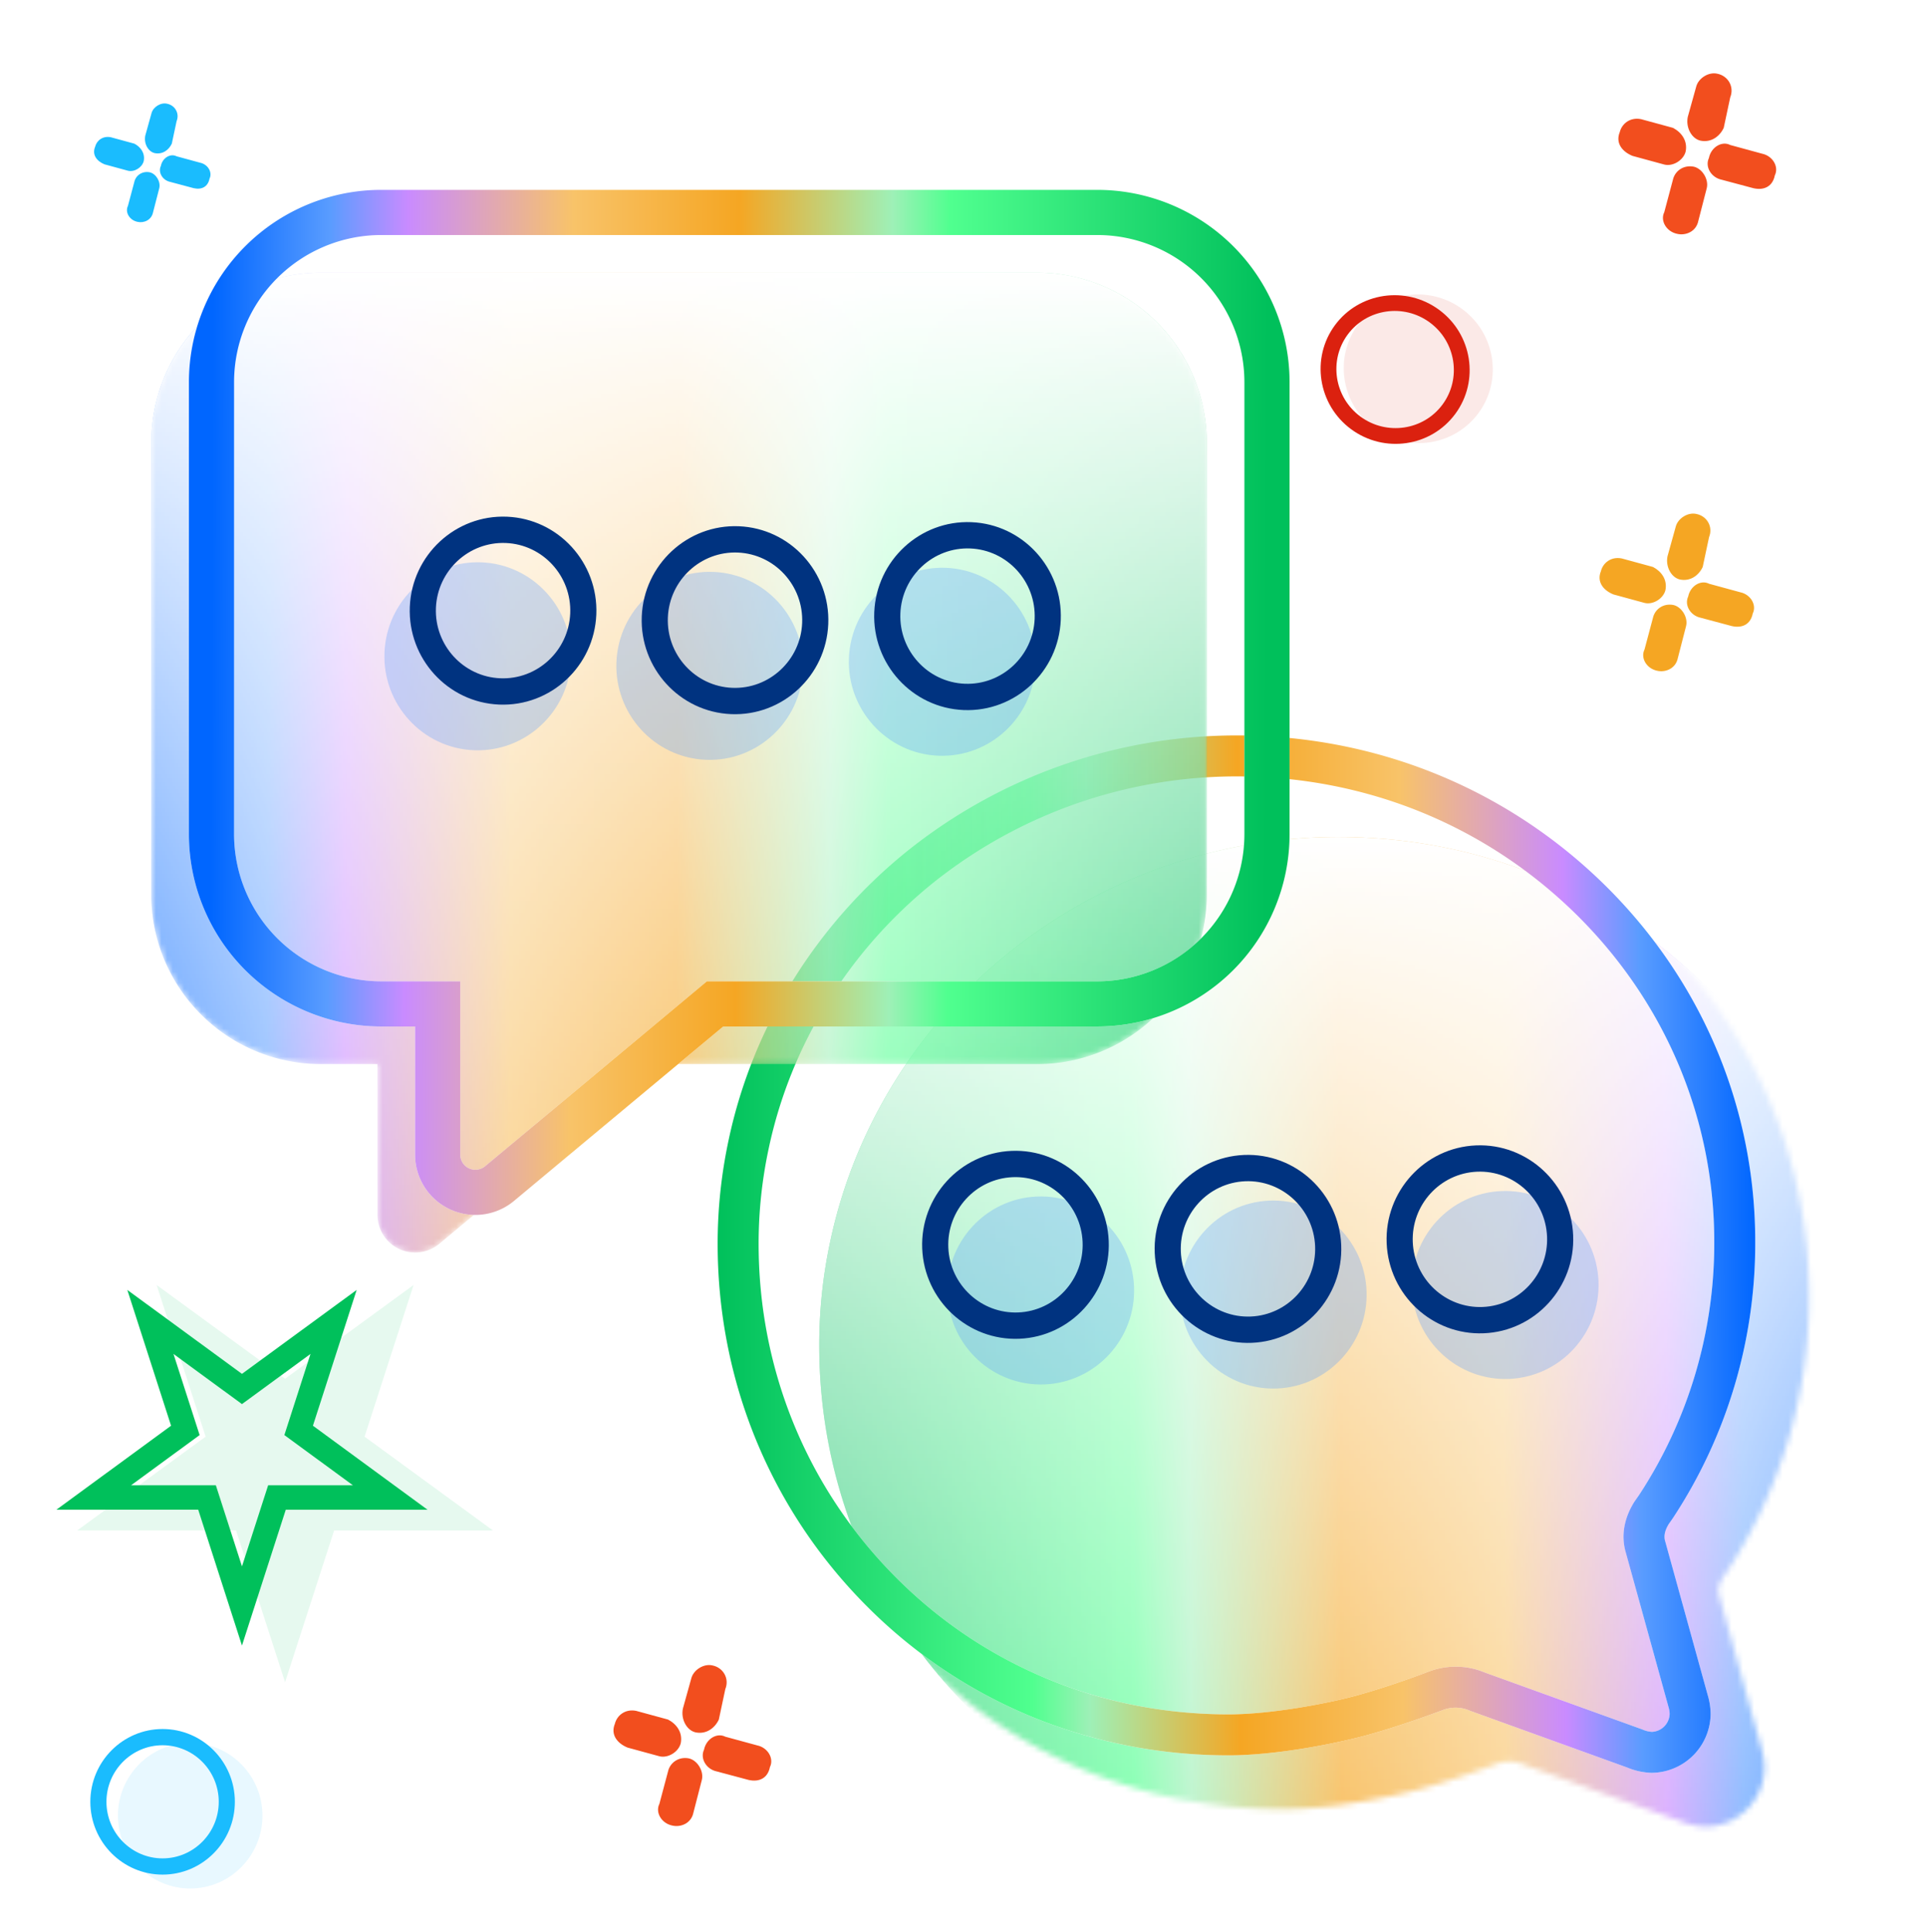 <svg viewBox="0 0 340 341" fill="none" xmlns="http://www.w3.org/2000/svg">
  <mask id="a" maskUnits="userSpaceOnUse" x="136" y="139" width="184" height="184">
    <path d="M300.873 322.362a10.5 10.5 0 0010.449-10.519 11.858 11.858 0 00-.491-3.118l-7.527-27.228c-.314-1.006.041-2.019.503-2.82l.09-.163c.032-.054.188-.27.298-.429.11-.16.237-.331.351-.499l.078-.11a88.126 88.126 0 0014.568-48.544c.074-23.534-9.133-45.768-25.932-62.637-17.384-17.417-40.636-27.008-65.531-27.008a92.93 92.93 0 00-58.102 20.367c-16.121 12.975-27.326 31.057-31.552 50.95a87.251 87.251 0 00-1.953 18.39c0 24.081 9.252 46.7 26.055 63.696 16.951 17.163 39.713 26.586 64.089 26.586 8.581 0 19.562-2.19 24.833-3.678 6.343-1.773 12.354-4.086 13.016-4.331a6.163 6.163 0 014.564.061l.348.135 27.575 9.963c1.355.57 2.802.887 4.271.936z" fill="#fff"/>
  </mask>
  <g opacity=".7" filter="url(#filter0_f)" mask="url(#a)">
    <path d="M309.295 330.784a10.495 10.495 0 0010.45-10.519 11.942 11.942 0 00-.491-3.118l-7.527-27.228c-.315-1.005.041-2.018.503-2.819l.089-.164c.033-.053.188-.27.299-.429.11-.159.237-.331.351-.499l.078-.11a88.13 88.13 0 0014.568-48.543c.074-23.534-9.133-45.769-25.933-62.638-17.384-17.417-40.636-27.008-65.531-27.008a92.928 92.928 0 00-58.101 20.368c-16.121 12.974-27.327 31.057-31.552 50.95a87.169 87.169 0 00-1.953 18.389c0 24.082 9.251 46.7 26.055 63.696 16.951 17.163 39.713 26.587 64.088 26.587 8.582 0 19.562-2.191 24.834-3.678 6.342-1.774 12.353-4.087 13.015-4.332a6.194 6.194 0 012.195-.408 6.024 6.024 0 012.37.47l.347.134 27.576 9.963c1.354.57 2.802.888 4.27.936z" fill="url(#paint0_linear)" style="mix-blend-mode:multiply"/>
    <path d="M309.295 330.784a10.495 10.495 0 0010.45-10.519 11.942 11.942 0 00-.491-3.118l-7.527-27.228c-.315-1.005.041-2.018.503-2.819l.089-.164c.033-.053.188-.27.299-.429.11-.159.237-.331.351-.499l.078-.11a88.13 88.13 0 0014.568-48.543c.074-23.534-9.133-45.769-25.933-62.638-17.384-17.417-40.636-27.008-65.531-27.008a92.928 92.928 0 00-58.101 20.368c-16.121 12.974-27.327 31.057-31.552 50.95a87.169 87.169 0 00-1.953 18.389c0 24.082 9.251 46.7 26.055 63.696 16.951 17.163 39.713 26.587 64.088 26.587 8.582 0 19.562-2.191 24.834-3.678 6.342-1.774 12.353-4.087 13.015-4.332a6.194 6.194 0 012.195-.408 6.024 6.024 0 012.37.47l.347.134 27.576 9.963c1.354.57 2.802.888 4.27.936z" fill="url(#paint1_linear)"/>
  </g>
  <path fill-rule="evenodd" clip-rule="evenodd" d="M301.332 299.225c.301 1.013.466 2.062.49 3.118a10.495 10.495 0 01-10.449 10.519 12.039 12.039 0 01-4.27-.936l-27.576-9.963-.347-.135a6.168 6.168 0 00-4.565-.061l-.238.089c-1.329.5-6.912 2.602-12.777 4.242-5.272 1.488-16.252 3.678-24.834 3.678-24.376 0-47.138-9.423-64.088-26.586-16.804-16.996-26.056-39.615-26.056-63.696a87.252 87.252 0 011.954-18.39c4.225-19.893 15.43-37.975 31.551-50.95a92.932 92.932 0 0158.102-20.367c24.895 0 48.147 9.591 65.531 27.008 16.8 16.869 26.006 39.103 25.933 62.637a88.127 88.127 0 01-14.569 48.544l-.077.11c-.063.092-.13.186-.196.278l-.156.221-.136.195a6.935 6.935 0 00-.162.234l-.09.163c-.462.801-.817 1.814-.502 2.82l7.527 27.228zm-14.471-25.22l7.523 27.213.019.067c.111.372.175.756.191 1.144a3.271 3.271 0 01-3.127 3.202 4.803 4.803 0 01-1.56-.367l-.172-.073-27.672-9.997-.193-.075a13.257 13.257 0 00-5.094-.989 13.428 13.428 0 00-4.708.872l-.224.085c-1.368.514-6.659 2.504-12.191 4.05l-.016.005c-4.887 1.379-15.173 3.406-22.871 3.406-22.472 0-43.373-8.67-58.946-24.437l-.002-.003c-15.455-15.631-23.968-36.419-23.968-58.614v-.003a80.027 80.027 0 011.792-16.866l.004-.019c3.872-18.229 14.158-34.863 29.006-46.815a85.697 85.697 0 0153.573-18.776h.004c22.996 0 44.399 8.842 60.411 24.881 15.462 15.527 23.892 35.925 23.825 57.514v.023a80.911 80.911 0 01-13.315 44.474l-.043.061-.029.042-.093.13c-.045.065-.141.198-.232.33l-.092.131-.058.083-.054.077-.057.081a2.724 2.724 0 01-.08.118 7.973 7.973 0 00-.171.265l-.092.151-.147.266c-.817 1.438-2.257 4.597-1.141 8.363z" fill="#fff"/>
  <path fill-rule="evenodd" clip-rule="evenodd" d="M301.332 299.225c.301 1.013.466 2.062.49 3.118a10.495 10.495 0 01-10.449 10.519 12.039 12.039 0 01-4.27-.936l-27.576-9.963-.347-.135a6.168 6.168 0 00-4.565-.061l-.238.089c-1.329.5-6.912 2.602-12.777 4.242-5.272 1.488-16.252 3.678-24.834 3.678-24.376 0-47.138-9.423-64.088-26.586-16.804-16.996-26.056-39.615-26.056-63.696a87.252 87.252 0 011.954-18.39c4.225-19.893 15.43-37.975 31.551-50.95a92.932 92.932 0 0158.102-20.367c24.895 0 48.147 9.591 65.531 27.008 16.8 16.869 26.006 39.103 25.933 62.637a88.127 88.127 0 01-14.569 48.544l-.077.11c-.063.092-.13.186-.196.278l-.156.221-.136.195a6.935 6.935 0 00-.162.234l-.09.163c-.462.801-.817 1.814-.502 2.82l7.527 27.228zm-14.471-25.22l7.523 27.213.019.067c.111.372.175.756.191 1.144a3.271 3.271 0 01-3.127 3.202 4.803 4.803 0 01-1.56-.367l-.172-.073-27.672-9.997-.193-.075a13.257 13.257 0 00-5.094-.989 13.428 13.428 0 00-4.708.872l-.224.085c-1.368.514-6.659 2.504-12.191 4.05l-.016.005c-4.887 1.379-15.173 3.406-22.871 3.406-22.472 0-43.373-8.67-58.946-24.437l-.002-.003c-15.455-15.631-23.968-36.419-23.968-58.614v-.003a80.027 80.027 0 011.792-16.866l.004-.019c3.872-18.229 14.158-34.863 29.006-46.815a85.697 85.697 0 0153.573-18.776h.004c22.996 0 44.399 8.842 60.411 24.881 15.462 15.527 23.892 35.925 23.825 57.514v.023a80.911 80.911 0 01-13.315 44.474l-.043.061-.029.042-.093.13c-.045.065-.141.198-.232.33l-.092.131-.058.083-.054.077-.057.081a2.724 2.724 0 01-.08.118 7.973 7.973 0 00-.171.265l-.092.151-.147.266c-.817 1.438-2.257 4.597-1.141 8.363z" fill="url(#paint2_linear)" style="mix-blend-mode:multiply"/>
  <mask id="b" maskUnits="userSpaceOnUse" x="26" y="48" width="187" height="174">
    <path d="M73.249 221.045a6.648 6.648 0 01-6.651-6.651V187.79H56.62a29.964 29.964 0 01-29.93-29.93V78.047a29.963 29.963 0 0129.93-29.93h126.371a29.964 29.964 0 0129.93 29.93v79.813a29.965 29.965 0 01-29.93 29.93h-67.451L77.51 219.503a6.672 6.672 0 01-4.261 1.542z" fill="#fff"/>
  </mask>
  <g opacity=".7" filter="url(#filter1_f)" mask="url(#b)">
    <path d="M73.249 221.045a6.648 6.648 0 01-6.651-6.651V187.79H56.62a29.964 29.964 0 01-29.93-29.93V78.047a29.963 29.963 0 0129.93-29.93h126.371a29.964 29.964 0 0129.93 29.93v79.813a29.965 29.965 0 01-29.93 29.93h-67.451L77.51 219.503a6.672 6.672 0 01-4.261 1.542z" fill="url(#paint3_linear)" style="mix-blend-mode:multiply"/>
    <path d="M73.249 221.045a6.648 6.648 0 01-6.651-6.651V187.79H56.62a29.964 29.964 0 01-29.93-29.93V78.047a29.963 29.963 0 0129.93-29.93h126.371a29.964 29.964 0 0129.93 29.93v79.813a29.965 29.965 0 01-29.93 29.93h-67.451L77.51 219.503a6.672 6.672 0 01-4.261 1.542z" fill="url(#paint4_linear)"/>
  </g>
  <path d="M83.874 210.42a6.648 6.648 0 01-6.651-6.651v-26.604h-9.977a29.964 29.964 0 01-29.93-29.93V67.422a29.963 29.963 0 0129.93-29.93h126.371a29.964 29.964 0 0129.93 29.93v79.813a29.965 29.965 0 01-29.93 29.93h-67.451l-38.031 31.713a6.672 6.672 0 01-4.261 1.542v0z" stroke="#fff" stroke-width="7.969"/>
  <path d="M83.874 210.42a6.648 6.648 0 01-6.651-6.651v-26.604h-9.977a29.964 29.964 0 01-29.93-29.93V67.422a29.963 29.963 0 0129.93-29.93h126.371a29.964 29.964 0 0129.93 29.93v79.813a29.965 29.965 0 01-29.93 29.93h-67.451l-38.031 31.713a6.672 6.672 0 01-4.261 1.542v0z" stroke="url(#paint5_linear)" stroke-width="7.969" style="mix-blend-mode:multiply"/>
  <path opacity=".3" d="M149.785 116.109c.377-9.143 8.063-16.274 17.137-15.9 9.074.374 16.147 8.114 15.77 17.257-.377 9.143-8.062 16.274-17.137 15.9-9.074-.374-16.146-8.114-15.77-17.257z" fill="#599CFF"/>
  <path d="M154.255 108.051c.377-9.143 8.062-16.274 17.136-15.9 9.075.374 16.147 8.113 15.77 17.256-.377 9.143-8.062 16.274-17.136 15.9-9.074-.374-16.147-8.113-15.77-17.256zm15.961 12.615c6.532.269 12.068-4.868 12.339-11.449.271-6.581-4.823-12.156-11.355-12.425-6.531-.27-12.068 4.868-12.339 11.449-.271 6.581 4.824 12.156 11.355 12.425z" fill="#003380"/>
  <path opacity=".3" d="M108.763 116.83c.376-9.143 8.062-16.274 17.136-15.9 9.074.374 16.147 8.113 15.77 17.256-.377 9.143-8.062 16.274-17.137 15.9-9.074-.374-16.146-8.113-15.769-17.256z" fill="#599CFF"/>
  <path d="M113.232 108.771c.377-9.143 8.062-16.274 17.136-15.9 9.074.374 16.147 8.113 15.77 17.256-.377 9.143-8.062 16.274-17.136 15.9-9.074-.374-16.147-8.113-15.77-17.256zm15.961 12.615c6.532.269 12.068-4.867 12.339-11.448.271-6.582-4.823-12.157-11.355-12.426-6.532-.269-12.068 4.868-12.339 11.449-.271 6.581 4.823 12.156 11.355 12.425z" fill="#003380"/>
  <path opacity=".3" d="M67.838 115.143c.377-9.143 8.063-16.274 17.137-15.9 9.074.374 16.146 8.113 15.77 17.256-.377 9.143-8.063 16.274-17.137 15.9-9.074-.374-16.147-8.113-15.77-17.256z" fill="#599CFF"/>
  <path d="M72.307 107.084c.377-9.142 8.063-16.273 17.137-15.9 9.074.375 16.147 8.114 15.77 17.257-.377 9.143-8.063 16.274-17.137 15.9-9.074-.374-16.147-8.113-15.77-17.257zM88.27 119.7c6.531.269 12.067-4.868 12.339-11.449.271-6.581-4.824-12.156-11.355-12.425-6.532-.27-12.068 4.867-12.34 11.448-.27 6.581 4.824 12.156 11.356 12.426z" fill="#003380"/>
  <path opacity=".3" d="M200.09 227.06c-.376-9.143-8.062-16.274-17.136-15.9-9.074.374-16.147 8.114-15.77 17.257.377 9.143 8.062 16.273 17.136 15.899 9.075-.374 16.147-8.113 15.77-17.256z" fill="#599CFF"/>
  <path d="M195.621 219.002c-.377-9.143-8.062-16.274-17.136-15.9-9.074.374-16.147 8.113-15.77 17.256.377 9.143 8.062 16.274 17.136 15.9 9.074-.374 16.147-8.113 15.77-17.256zm-15.961 12.615c-6.531.269-12.068-4.868-12.339-11.449-.271-6.581 4.823-12.156 11.355-12.425 6.532-.269 12.068 4.867 12.339 11.448.271 6.582-4.823 12.157-11.355 12.426z" fill="#003380"/>
  <path opacity=".3" d="M241.113 227.781c-.376-9.143-8.062-16.274-17.136-15.9-9.074.374-16.147 8.113-15.77 17.256.377 9.143 8.062 16.274 17.137 15.9 9.074-.374 16.146-8.113 15.769-17.256z" fill="#599CFF"/>
  <path d="M236.644 219.722c-.377-9.143-8.062-16.274-17.136-15.9-9.074.374-16.147 8.113-15.77 17.256.377 9.143 8.062 16.274 17.136 15.9 9.074-.374 16.147-8.113 15.77-17.256zm-15.961 12.615c-6.532.269-12.068-4.867-12.339-11.449-.271-6.581 4.823-12.156 11.355-12.425 6.532-.269 12.068 4.868 12.339 11.449.271 6.581-4.823 12.156-11.355 12.425z" fill="#003380"/>
  <path opacity=".3" d="M282.038 226.094c-.377-9.143-8.063-16.274-17.137-15.9-9.074.374-16.146 8.113-15.769 17.256.376 9.143 8.062 16.274 17.136 15.9 9.074-.374 16.147-8.113 15.77-17.256z" fill="#599CFF"/>
  <path d="M277.569 218.035c-.377-9.143-8.063-16.274-17.137-15.9-9.074.374-16.147 8.114-15.77 17.257.377 9.143 8.062 16.274 17.137 15.9 9.074-.374 16.146-8.114 15.77-17.257zm-15.962 12.615c-6.531.27-12.067-4.867-12.339-11.448-.271-6.581 4.824-12.156 11.355-12.426 6.532-.269 12.068 4.868 12.339 11.449.272 6.581-4.823 12.156-11.355 12.425z" fill="#003380"/>
  <path d="M285.786 23.33c-.762 1.875.38 3.409 2.241 4.177l5.625 1.533c1.522.383 3.384-.768 3.766-2.301.379-1.917-.762-3.409-2.244-4.177l-5.625-1.533c-1.902-.384-3.382.765-3.763 2.301zM299.656 38.97l1.481-5.753c.38-1.493-.718-3.408-2.242-3.793-1.864-.383-3.386.767-3.725 2.3l-1.523 5.713c-.762 1.534.381 3.452 2.286 3.835 1.481.342 3.342-.382 3.723-2.301zM301.517 27.89c-.718 1.534.382 3.451 2.284 3.835l5.585 1.492c1.902.427 3.383-.34 3.762-2.258.763-1.535-.38-3.452-2.241-3.837l-5.626-1.534c-1.48-.765-3.382.385-3.764 2.302zM299.27 15.319l-1.482 5.327c-.379 1.917.719 3.836 2.243 4.177 1.863.383 3.386-.727 4.104-2.26l1.143-5.37c.763-1.874-.38-3.793-2.242-4.176-1.524-.386-3.385.766-3.766 2.302z" fill="#F24E1E"/>
  <path opacity=".1" d="M50.298 296.87l8.658-26.777h28.02l-22.653-16.556 8.649-26.767-22.674 16.546-22.664-16.546 8.649 26.767-22.654 16.546h28.02l8.649 26.787z" fill="#00C05B"/>
  <path d="M42.693 290.405l7.729-23.975h25.011l-20.221-14.824 7.72-23.967-20.239 14.815-20.23-14.815 7.72 23.967L9.96 266.421h25.012l7.72 23.984zm-7.472-37.15l-4.61-14.315 12.082 8.85 12.09-8.85-4.61 14.315 12.09 8.858H47.313l-4.619 14.315-4.61-14.315H23.131l12.09-8.858z" fill="#00C05B"/>
  <path opacity=".1" d="M260.856 72.907c4.284-5.81 3.002-14.043-2.853-18.36-5.855-4.316-14.102-3.1-18.382 2.707-4.28 5.806-3.002 14.044 2.853 18.36 5.855 4.316 14.099 3.104 18.382-2.707z" fill="#DB210F"/>
  <path d="M256.773 73.04c4.283-5.812 3.002-14.044-2.853-18.36-5.855-4.316-14.102-3.1-18.382 2.706-4.28 5.807-3.002 14.044 2.853 18.36 5.855 4.316 14.098 3.105 18.382-2.707zm-18.987-13.996c3.373-4.575 9.875-5.534 14.489-2.133 4.614 3.401 5.622 9.896 2.249 14.47-3.372 4.576-9.874 5.534-14.488 2.133-4.614-3.4-5.622-9.896-2.25-14.47z" fill="#DB210F"/>
  <path opacity=".1" d="M33.559 307.579c-7.03 0-12.751 5.765-12.751 12.847 0 7.083 5.721 12.848 12.75 12.848 7.03 0 12.752-5.765 12.752-12.848 0-7.082-5.716-12.847-12.751-12.847z" fill="#1ABCFE"/>
  <path d="M28.688 305.13c-7.03 0-12.75 5.764-12.75 12.847 0 7.083 5.72 12.848 12.75 12.848s12.751-5.765 12.751-12.848c0-7.083-5.715-12.847-12.75-12.847zm0 22.83c-5.465 0-9.907-4.481-9.907-9.983 0-5.501 4.442-9.982 9.907-9.982 5.466 0 9.908 4.481 9.908 9.982 0 5.502-4.442 9.983-9.908 9.983zM16.778 25.917c-.562 1.383.28 2.515 1.653 3.08l4.15 1.132c1.122.283 2.495-.567 2.777-1.697.28-1.414-.562-2.515-1.655-3.081l-4.149-1.131c-1.403-.284-2.495.564-2.776 1.697zM27.009 37.454l1.093-4.244c.28-1.101-.53-2.514-1.654-2.798-1.375-.283-2.498.566-2.748 1.697l-1.123 4.213c-.562 1.132.28 2.547 1.686 2.83 1.092.252 2.465-.282 2.746-1.698zM28.382 29.28c-.53 1.132.281 2.547 1.685 2.83l4.12 1.1c1.402.315 2.495-.251 2.775-1.665.562-1.133-.28-2.547-1.654-2.831l-4.15-1.131c-1.091-.565-2.495.283-2.776 1.697zM26.724 20.008l-1.093 3.93c-.28 1.413.53 2.829 1.654 3.08 1.375.282 2.498-.536 3.028-1.667l.843-3.96c.562-1.383-.28-2.799-1.654-3.08-1.124-.286-2.497.564-2.778 1.697z" fill="#1ABCFE"/>
  <path d="M108.481 304.229c-.762 1.875.38 3.409 2.241 4.176l5.626 1.534c1.522.383 3.383-.768 3.765-2.301.38-1.917-.762-3.409-2.243-4.177l-5.625-1.534c-1.903-.383-3.383.766-3.764 2.302zM122.351 319.869l1.481-5.753c.381-1.493-.718-3.409-2.242-3.794-1.864-.383-3.386.768-3.725 2.301l-1.522 5.712c-.763 1.534.38 3.452 2.285 3.835 1.481.343 3.343-.382 3.723-2.301zM124.213 308.788c-.719 1.534.381 3.452 2.284 3.835l5.584 1.493c1.903.427 3.384-.341 3.763-2.258.763-1.536-.38-3.452-2.241-3.838l-5.626-1.533c-1.48-.766-3.383.384-3.764 2.301zM121.965 296.217l-1.482 5.327c-.379 1.917.72 3.836 2.243 4.177 1.863.383 3.386-.726 4.105-2.26l1.142-5.369c.763-1.875-.38-3.794-2.242-4.176-1.523-.386-3.385.765-3.766 2.301z" fill="#F24E1E"/>
  <path d="M282.461 100.809c-.746 1.836.372 3.337 2.194 4.089l5.508 1.502c1.49.375 3.313-.753 3.687-2.254.372-1.876-.746-3.337-2.197-4.089l-5.507-1.502c-1.863-.375-3.312.75-3.685 2.254zM296.041 116.122l1.45-5.633c.373-1.462-.703-3.337-2.195-3.714-1.825-.376-3.315.751-3.647 2.252l-1.491 5.593c-.746 1.502.372 3.38 2.238 3.755 1.45.335 3.272-.374 3.645-2.253zM297.863 105.272c-.703 1.503.374 3.38 2.237 3.755l5.468 1.462c1.862.418 3.312-.333 3.684-2.211.746-1.503-.373-3.38-2.195-3.757l-5.508-1.502c-1.449-.749-3.312.377-3.686 2.253zM295.663 92.964l-1.451 5.216c-.372 1.877.704 3.756 2.196 4.09 1.824.375 3.315-.711 4.019-2.213l1.118-5.257c.747-1.836-.372-3.715-2.195-4.089-1.492-.378-3.314.75-3.687 2.253z" fill="#F5A623"/>
  <defs>
    <linearGradient id="paint0_linear" x1="327.616" y1="239.258" x2="144.548" y2="239.996" gradientUnits="userSpaceOnUse">
      <stop stop-color="#06F"/>
      <stop offset=".11" stop-color="#599CFF"/>
      <stop offset=".184" stop-color="#C98BFF"/>
      <stop offset=".341" stop-color="#F8C369"/>
      <stop offset=".498" stop-color="#F5A623"/>
      <stop offset=".643" stop-color="#9EF0B7"/>
      <stop offset=".698" stop-color="#50FF8F"/>
      <stop offset="1" stop-color="#00C05B"/>
    </linearGradient>
    <linearGradient id="paint1_linear" x1="236.08" y1="147.709" x2="236.08" y2="330.784" gradientUnits="userSpaceOnUse">
      <stop stop-color="#fff"/>
      <stop offset="1" stop-color="#fff" stop-opacity="0"/>
    </linearGradient>
    <linearGradient id="paint2_linear" x1="309.693" y1="221.335" x2="126.625" y2="222.073" gradientUnits="userSpaceOnUse">
      <stop stop-color="#06F"/>
      <stop offset=".11" stop-color="#599CFF"/>
      <stop offset=".184" stop-color="#C98BFF"/>
      <stop offset=".341" stop-color="#F8C369"/>
      <stop offset=".498" stop-color="#F5A623"/>
      <stop offset=".643" stop-color="#9EF0B7"/>
      <stop offset=".698" stop-color="#50FF8F"/>
      <stop offset="1" stop-color="#00C05B"/>
    </linearGradient>
    <linearGradient id="paint3_linear" x1="26.691" y1="134.591" x2="212.918" y2="135.4" gradientUnits="userSpaceOnUse">
      <stop stop-color="#06F"/>
      <stop offset=".11" stop-color="#599CFF"/>
      <stop offset=".184" stop-color="#C98BFF"/>
      <stop offset=".341" stop-color="#F8C369"/>
      <stop offset=".498" stop-color="#F5A623"/>
      <stop offset=".643" stop-color="#9EF0B7"/>
      <stop offset=".698" stop-color="#50FF8F"/>
      <stop offset="1" stop-color="#00C05B"/>
    </linearGradient>
    <linearGradient id="paint4_linear" x1="119.806" y1="48.117" x2="119.806" y2="221.045" gradientUnits="userSpaceOnUse">
      <stop stop-color="#fff"/>
      <stop offset="1" stop-color="#fff" stop-opacity="0"/>
    </linearGradient>
    <linearGradient id="paint5_linear" x1="37.316" y1="123.966" x2="223.543" y2="124.775" gradientUnits="userSpaceOnUse">
      <stop stop-color="#06F"/>
      <stop offset=".11" stop-color="#599CFF"/>
      <stop offset=".184" stop-color="#C98BFF"/>
      <stop offset=".341" stop-color="#F8C369"/>
      <stop offset=".498" stop-color="#F5A623"/>
      <stop offset=".643" stop-color="#9EF0B7"/>
      <stop offset=".698" stop-color="#50FF8F"/>
      <stop offset="1" stop-color="#00C05B"/>
    </linearGradient>
    <filter id="filter0_f" x="88.182" y="91.347" width="295.797" height="295.8" filterUnits="userSpaceOnUse" color-interpolation-filters="sRGB">
      <feFlood flood-opacity="0" result="BackgroundImageFix"/>
      <feBlend mode="normal" in="SourceGraphic" in2="BackgroundImageFix" result="shape"/>
      <feGaussianBlur stdDeviation="28.181" result="effect1_foregroundBlur"/>
    </filter>
    <filter id="filter1_f" x="-29.672" y="-8.246" width="298.956" height="285.654" filterUnits="userSpaceOnUse" color-interpolation-filters="sRGB">
      <feFlood flood-opacity="0" result="BackgroundImageFix"/>
      <feBlend mode="normal" in="SourceGraphic" in2="BackgroundImageFix" result="shape"/>
      <feGaussianBlur stdDeviation="28.181" result="effect1_foregroundBlur"/>
    </filter>
  </defs>
</svg>
